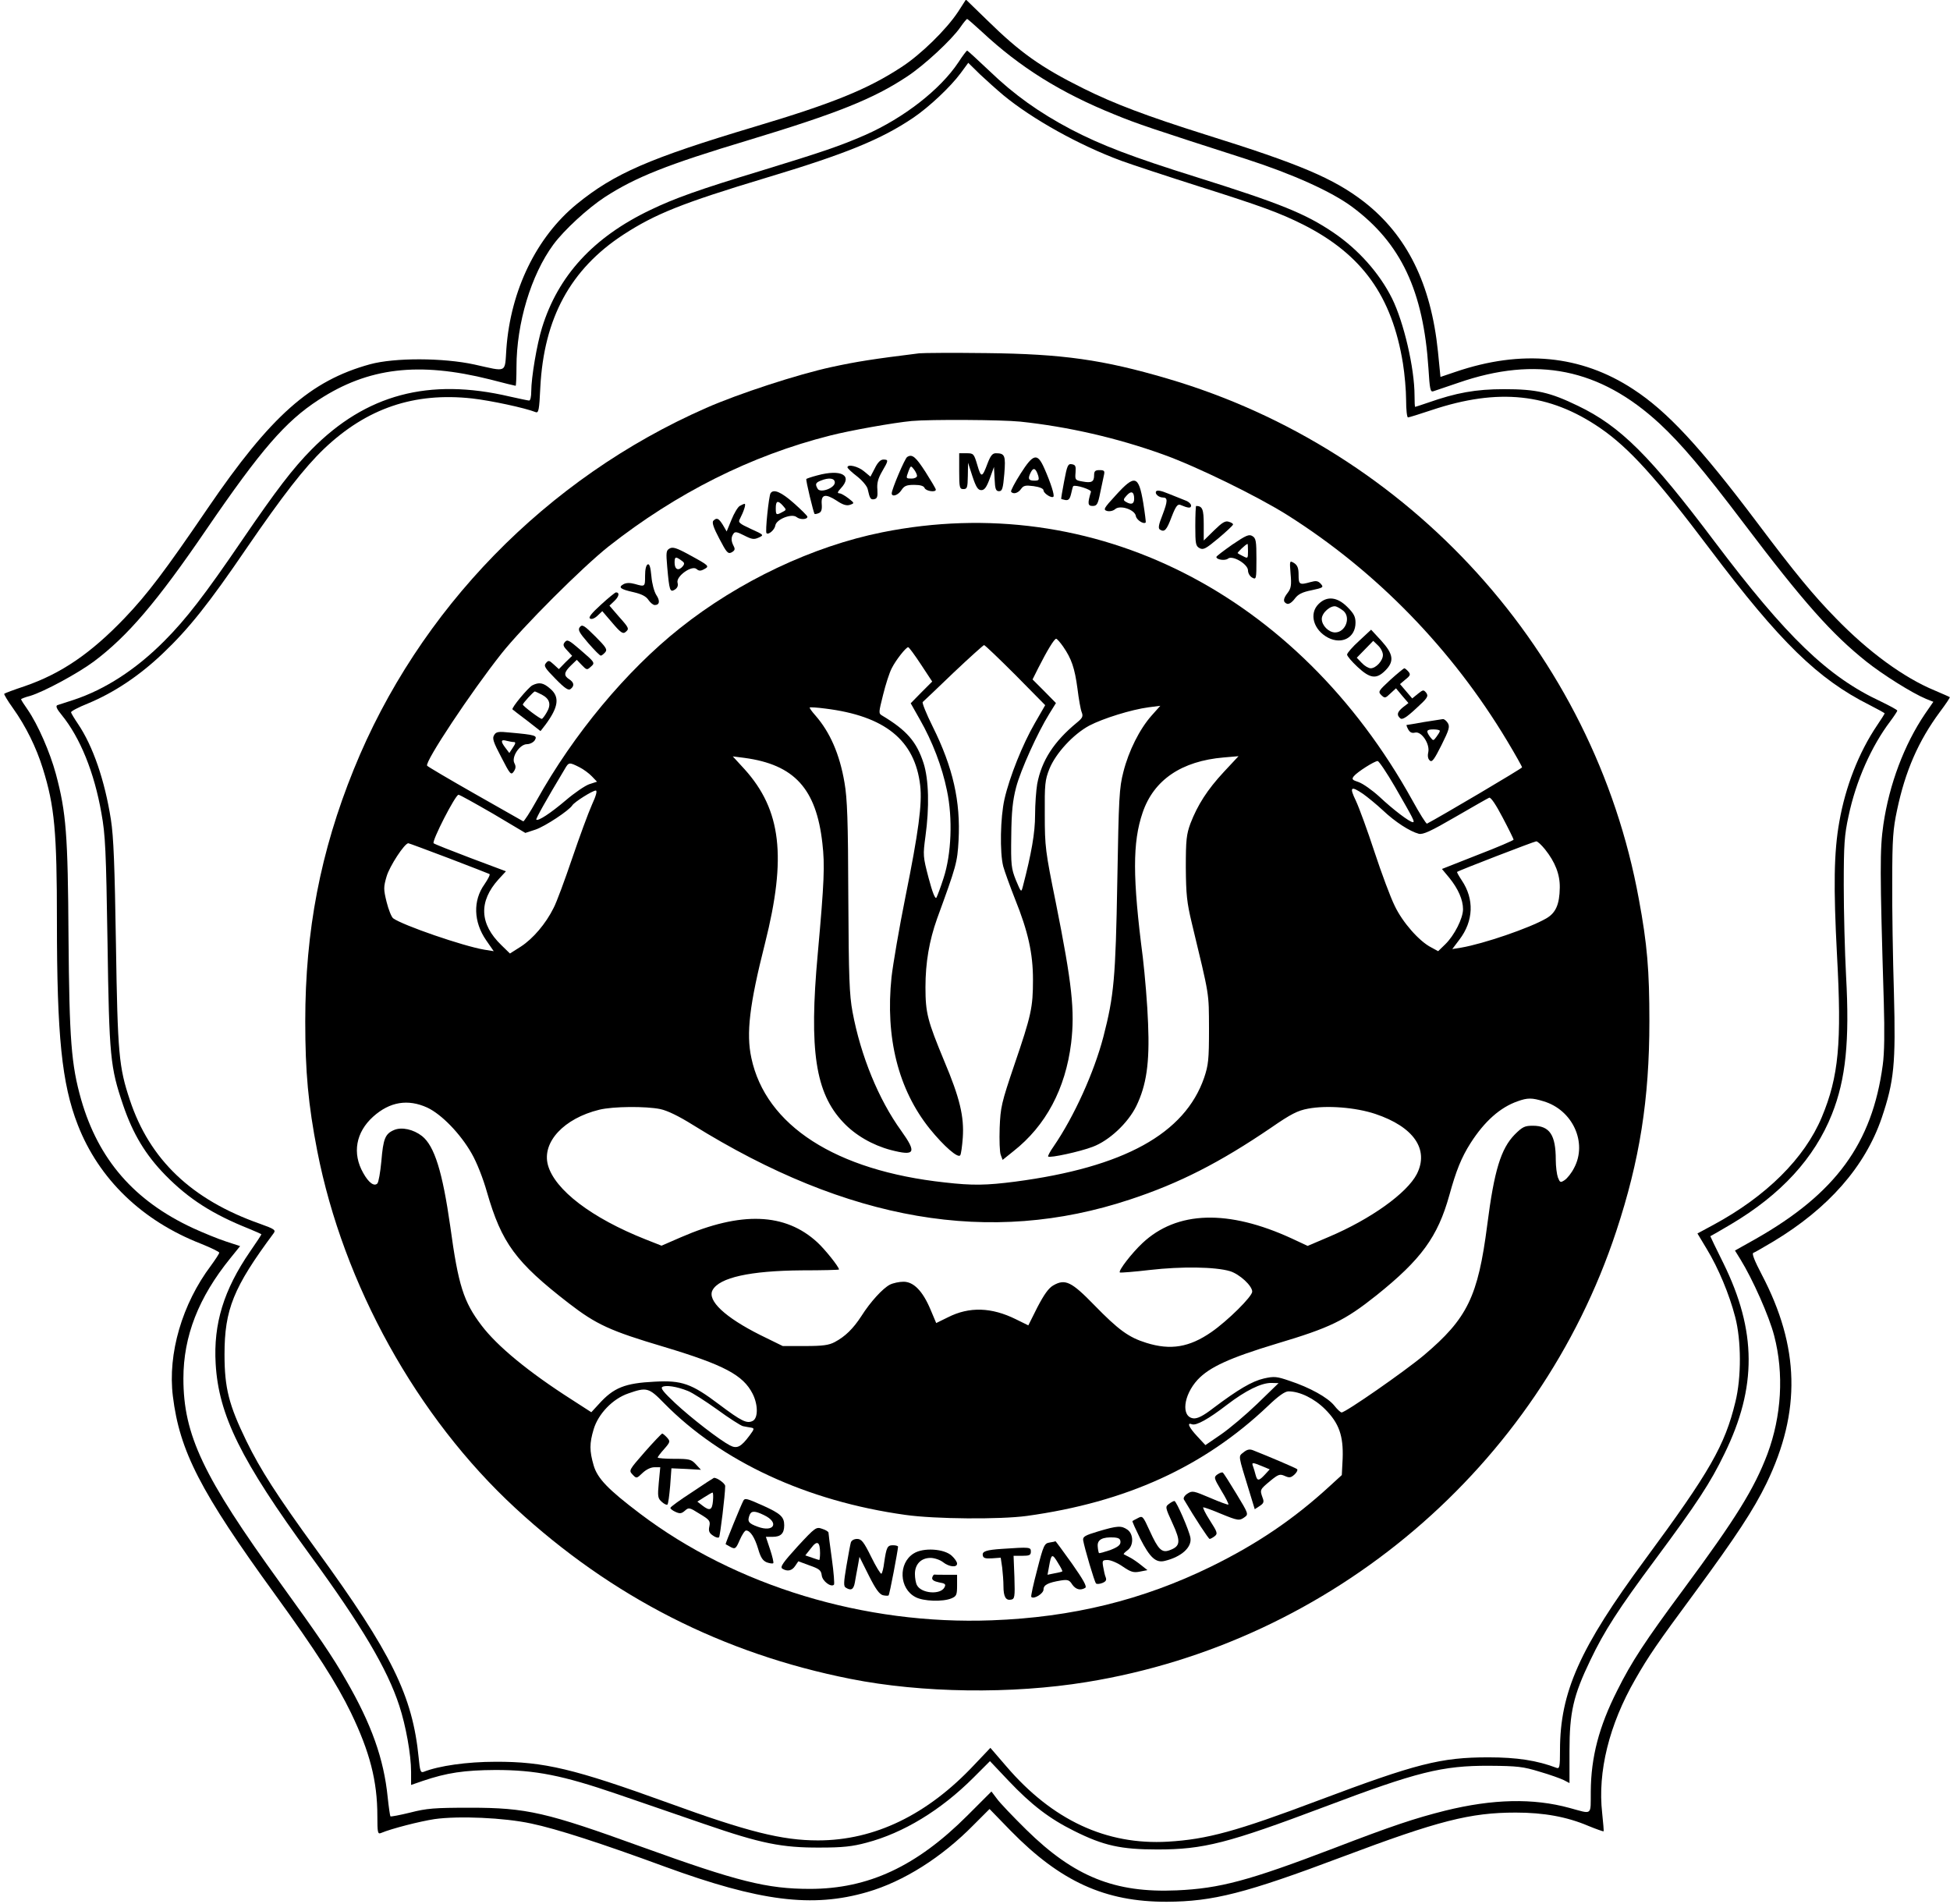 <?xml version="1.0" standalone="no"?>
<!DOCTYPE svg PUBLIC "-//W3C//DTD SVG 20010904//EN"
 "http://www.w3.org/TR/2001/REC-SVG-20010904/DTD/svg10.dtd">
<svg version="1.0" xmlns="http://www.w3.org/2000/svg"
 width="925pt" height="903pt" viewBox="0 0 925 903"
 preserveAspectRatio="xMidYMid meet">

<g transform="translate(0,903) scale(0.1,-0.1)"
fill="#000000" stroke="none">
<path d="M4544 8973 c-55 -83 -176 -202 -269 -262 -159 -104 -323 -171 -695
-282 -501 -150 -666 -222 -844 -367 -191 -156 -314 -409 -334 -687 -8 -117 6
-109 -152 -74 -147 32 -378 33 -495 1 -283 -78 -470 -244 -769 -682 -203 -298
-287 -409 -395 -522 -160 -167 -300 -263 -474 -323 -51 -17 -94 -33 -97 -36
-2 -2 16 -33 42 -69 60 -84 110 -185 141 -285 56 -179 67 -300 67 -725 0 -543
23 -771 99 -966 100 -257 305 -455 585 -564 47 -19 86 -38 86 -42 0 -5 -18
-32 -39 -61 -137 -182 -206 -418 -181 -620 32 -261 131 -453 483 -938 197
-272 294 -424 362 -564 89 -185 125 -323 125 -489 0 -80 2 -87 17 -81 50 21
183 55 254 66 114 16 330 7 459 -21 120 -25 333 -94 635 -205 449 -164 698
-196 959 -120 172 50 353 164 505 319 l75 75 100 -103 c236 -241 448 -338 741
-337 219 1 373 40 835 214 452 170 604 209 820 209 133 0 243 -20 344 -63 39
-16 71 -27 73 -26 1 2 -2 41 -7 87 -22 195 33 419 157 634 64 112 104 170 282
411 195 265 280 394 341 520 164 340 157 646 -23 989 -34 65 -48 100 -40 103
7 2 49 27 95 54 261 157 435 355 514 586 59 175 67 256 58 593 -5 162 -9 401
-8 530 0 203 4 249 23 338 39 185 101 327 203 465 28 37 49 69 47 70 -2 2 -35
16 -72 32 -145 60 -313 182 -468 342 -107 109 -195 216 -373 453 -274 364
-428 529 -589 634 -247 162 -529 189 -843 82 l-71 -24 -12 121 c-33 321 -147
551 -351 710 -144 111 -305 179 -750 318 -282 89 -433 146 -582 220 -201 100
-299 170 -454 322 l-102 99 -38 -59z m113 -93 c181 -169 374 -290 632 -394
102 -42 176 -67 621 -210 223 -72 407 -155 505 -228 231 -172 337 -398 361
-766 6 -98 9 -113 23 -108 9 3 62 21 118 40 372 129 672 68 955 -193 104 -97
205 -216 398 -471 286 -378 419 -527 583 -658 79 -63 218 -150 283 -177 l35
-14 -40 -58 c-98 -145 -169 -333 -197 -524 -17 -118 -17 -216 2 -844 4 -138 3
-240 -5 -297 -50 -372 -223 -609 -603 -825 l-98 -55 26 -42 c58 -94 136 -269
160 -362 47 -180 35 -381 -32 -561 -62 -164 -149 -305 -399 -643 -180 -243
-246 -343 -314 -480 -86 -170 -124 -315 -125 -478 -1 -117 10 -108 -101 -78
-172 47 -363 43 -590 -13 -143 -36 -249 -71 -530 -179 -401 -153 -538 -190
-743 -199 -294 -13 -487 65 -713 287 -64 63 -128 130 -141 149 l-25 33 -114
-114 c-241 -241 -470 -348 -747 -348 -204 0 -343 35 -797 199 -453 164 -546
186 -815 186 -170 0 -206 -3 -284 -23 -49 -12 -91 -20 -94 -18 -2 3 -8 44 -13
91 -18 181 -77 347 -197 554 -63 111 -134 215 -312 461 -366 506 -460 703
-460 971 0 201 72 385 223 571 l46 57 -67 22 c-37 12 -108 41 -158 64 -277
129 -447 324 -529 609 -47 166 -56 282 -60 771 -3 487 -11 591 -60 774 -28
103 -85 234 -134 305 -17 24 -31 46 -31 49 0 2 19 10 43 16 66 20 225 106 302
163 160 120 299 282 535 628 258 377 374 511 531 613 236 154 475 182 814 97
64 -17 119 -30 121 -30 2 0 4 40 4 89 0 207 69 437 175 581 51 69 163 172 244
225 147 95 295 154 681 270 423 128 593 196 753 302 82 54 211 174 252 233 15
22 30 40 33 40 2 0 33 -27 69 -60z"/>
<path d="M4546 8734 c-86 -129 -258 -263 -441 -344 -121 -53 -208 -82 -495
-170 -294 -89 -411 -131 -525 -186 -270 -129 -438 -312 -514 -559 -24 -77 -51
-236 -51 -302 0 -24 -4 -43 -10 -43 -5 0 -47 9 -92 19 -384 90 -682 10 -939
-250 -89 -90 -168 -193 -329 -429 -177 -260 -268 -378 -371 -481 -133 -134
-281 -230 -430 -279 -35 -11 -70 -23 -77 -25 -9 -4 -3 -18 21 -47 87 -107 154
-271 188 -465 19 -104 22 -176 29 -613 8 -545 13 -592 74 -772 47 -138 107
-237 201 -333 111 -113 224 -185 397 -254 32 -13 58 -25 58 -26 0 -2 -24 -39
-54 -82 -125 -182 -174 -343 -163 -532 14 -244 120 -458 449 -909 243 -333
365 -538 422 -713 31 -94 56 -232 56 -314 l0 -62 55 19 c115 39 197 51 345 52
190 0 317 -25 577 -114 109 -37 296 -102 416 -143 267 -92 366 -112 547 -111
107 0 153 5 220 23 175 46 353 154 508 309 l78 78 88 -93 c108 -114 194 -180
311 -238 140 -70 222 -88 395 -88 219 0 333 29 795 203 437 165 556 195 780
194 133 -1 160 -4 238 -28 49 -14 101 -33 115 -40 l27 -14 0 152 c0 183 18
263 99 431 66 138 132 241 309 479 196 264 261 363 327 500 155 316 153 583
-5 904 -35 70 -62 127 -62 128 1 0 45 25 97 56 238 141 397 314 480 523 66
166 84 348 67 655 -6 113 -11 306 -11 430 0 195 3 239 23 330 35 166 108 330
198 449 18 24 33 47 33 50 0 4 -36 23 -79 44 -251 117 -446 305 -787 757 -307
408 -447 548 -649 645 -132 64 -197 79 -350 79 -135 0 -227 -17 -361 -64 -32
-11 -60 -20 -61 -20 -2 0 -3 24 -3 53 0 131 -51 349 -107 462 -60 120 -160
232 -278 312 -133 90 -252 138 -650 263 -307 96 -452 152 -594 226 -152 80
-272 166 -387 277 -56 53 -104 97 -106 97 -3 0 -22 -25 -42 -56z m214 -156
c137 -113 359 -237 560 -311 52 -19 219 -74 370 -122 297 -94 381 -125 493
-181 278 -141 420 -338 472 -658 8 -50 15 -128 15 -173 0 -46 4 -83 9 -83 5 0
56 16 113 35 315 105 557 80 798 -85 137 -94 265 -235 522 -576 331 -439 511
-615 756 -738 39 -20 72 -38 72 -40 0 -2 -16 -28 -36 -57 -87 -129 -150 -291
-179 -457 -26 -145 -28 -309 -11 -633 23 -417 8 -576 -72 -768 -82 -196 -264
-376 -514 -511 l-76 -41 45 -75 c54 -89 106 -213 134 -321 29 -110 30 -286 1
-403 -50 -207 -122 -332 -428 -747 -310 -420 -404 -630 -404 -905 0 -78 -2
-89 -16 -84 -92 35 -187 50 -324 50 -226 0 -342 -30 -805 -204 -390 -147 -529
-185 -715 -196 -292 -17 -548 102 -767 358 l-75 87 -76 -80 c-223 -238 -474
-359 -742 -359 -171 0 -334 41 -713 179 -442 160 -586 195 -817 194 -134 0
-268 -19 -341 -48 -14 -5 -17 5 -23 67 -29 294 -127 494 -484 985 -189 260
-267 382 -333 517 -83 171 -104 251 -104 411 0 213 42 318 233 575 11 15 5 20
-65 45 -324 114 -523 304 -617 587 -52 156 -58 218 -66 738 -6 374 -11 510
-24 593 -29 185 -85 348 -156 453 -17 25 -32 50 -33 55 -1 5 35 24 80 42 123
51 244 131 357 239 121 115 217 235 396 498 170 248 274 382 367 471 203 193
428 269 702 239 89 -10 252 -45 302 -65 14 -5 17 10 22 117 17 329 143 561
394 725 151 98 277 149 675 269 380 114 549 183 701 286 75 51 176 146 224
211 l36 49 56 -55 c31 -29 81 -74 111 -99z"/>
<path d="M4360 7354 c-218 -27 -295 -39 -415 -65 -162 -35 -443 -127 -595
-194 -758 -333 -1365 -956 -1672 -1715 -158 -390 -230 -765 -230 -1195 0 -239
14 -394 57 -615 124 -633 472 -1262 940 -1694 456 -421 984 -690 1590 -810
337 -67 764 -73 1119 -15 1166 189 2144 1022 2513 2139 111 336 157 625 157
995 0 242 -10 365 -50 580 -213 1168 -1085 2131 -2236 2469 -306 90 -498 117
-858 121 -157 2 -301 1 -320 -1z m480 -324 c226 -24 458 -77 675 -155 158 -56
452 -200 593 -289 421 -266 780 -635 1041 -1070 39 -65 71 -122 71 -126 0 -5
-386 -233 -451 -267 -4 -1 -35 48 -69 110 -544 983 -1513 1473 -2515 1272
-329 -66 -680 -232 -960 -455 -254 -202 -504 -502 -680 -818 -31 -56 -60 -100
-63 -98 -4 2 -107 61 -229 130 -123 70 -225 130 -227 134 -11 19 208 349 353
532 101 127 382 408 508 508 323 254 675 431 1051 526 94 24 301 61 387 69 88
8 426 6 515 -3z m203 -1067 c40 -58 55 -102 68 -199 6 -49 15 -100 20 -112 8
-20 4 -28 -23 -50 -108 -89 -167 -179 -188 -291 -5 -30 -10 -96 -10 -147 0
-84 -17 -182 -58 -339 -8 -30 -8 -29 -33 30 -22 55 -24 72 -22 210 1 114 7
169 23 230 21 81 102 260 158 350 l31 50 -55 56 -56 56 27 54 c42 83 76 139
85 139 4 0 19 -17 33 -37z m-226 -135 l141 -143 -49 -85 c-58 -100 -120 -255
-144 -360 -20 -88 -23 -254 -6 -320 7 -25 32 -94 56 -155 62 -154 85 -258 85
-382 0 -132 -8 -169 -88 -403 -62 -183 -66 -202 -70 -300 -2 -58 0 -116 5
-128 l9 -24 51 41 c154 121 247 296 274 513 18 153 5 278 -73 668 -49 241 -52
264 -52 415 -1 145 1 165 22 218 30 74 113 164 189 205 65 34 199 76 282 87
l55 7 -41 -46 c-57 -64 -109 -168 -134 -267 -20 -77 -22 -122 -29 -519 -8
-462 -16 -544 -66 -738 -44 -168 -138 -377 -236 -520 -17 -24 -28 -45 -26 -48
8 -8 151 23 211 46 78 29 167 112 207 193 48 99 64 204 56 392 -3 88 -15 229
-25 314 -49 379 -49 545 -1 686 53 156 185 245 385 262 l70 6 -70 -75 c-78
-84 -124 -156 -158 -244 -19 -52 -22 -78 -22 -209 1 -128 5 -166 28 -262 86
-357 81 -327 82 -503 0 -147 -3 -172 -23 -232 -92 -266 -381 -425 -895 -493
-139 -18 -204 -19 -335 -4 -518 56 -850 270 -918 591 -25 116 -9 252 65 544
103 409 77 632 -97 825 l-56 61 55 -7 c237 -32 341 -146 370 -405 12 -104 9
-180 -22 -525 -42 -458 -11 -660 121 -799 57 -61 139 -108 225 -131 116 -30
125 -14 50 91 -107 148 -192 355 -231 564 -15 82 -18 159 -20 545 -1 362 -5
468 -18 542 -23 136 -69 240 -138 319 -17 19 -29 36 -27 38 2 2 35 0 73 -5
284 -35 426 -150 451 -365 10 -87 -8 -221 -70 -528 -30 -149 -59 -320 -66
-381 -30 -287 32 -533 181 -719 68 -84 135 -142 145 -126 4 6 9 43 12 83 7
100 -14 189 -88 364 -79 191 -89 227 -89 350 0 117 18 221 55 325 92 252 96
266 102 371 10 185 -26 346 -123 541 -30 60 -51 113 -47 116 5 4 70 66 146
139 76 72 142 131 145 131 4 0 71 -64 149 -142z m-449 51 l54 -82 -51 -51 -51
-52 43 -76 c60 -105 106 -225 129 -338 28 -132 21 -302 -16 -415 -14 -44 -30
-86 -34 -93 -6 -8 -19 25 -37 93 -27 103 -27 108 -15 198 19 137 16 269 -9
347 -33 102 -80 156 -197 226 -17 10 -16 14 5 98 12 49 30 105 41 126 20 40
68 100 78 100 4 0 31 -37 60 -81z m2249 -581 c88 -153 96 -168 85 -168 -15 0
-93 59 -159 121 -34 31 -78 62 -98 69 -31 10 -34 14 -23 28 16 20 98 72 113
72 6 0 43 -55 82 -122z m-3869 93 c20 -10 47 -30 60 -44 l24 -25 -37 -12 c-20
-7 -70 -41 -112 -77 -72 -61 -130 -99 -139 -91 -3 4 45 90 135 240 19 33 21
33 69 9z m3718 -127 c21 -15 64 -50 94 -78 58 -55 128 -100 170 -111 20 -5 57
12 174 80 81 47 153 88 160 91 8 3 32 -33 64 -94 29 -55 52 -102 52 -105 0 -3
-76 -36 -170 -72 l-170 -67 35 -42 c42 -52 65 -104 65 -149 0 -43 -41 -124
-84 -166 l-34 -33 -33 18 c-57 29 -136 119 -173 197 -20 40 -63 156 -96 256
-33 101 -73 210 -88 242 -32 66 -25 73 34 33z m-3658 -51 c-17 -38 -59 -152
-94 -255 -35 -103 -74 -209 -88 -235 -37 -75 -98 -146 -155 -183 l-52 -33 -40
39 c-105 101 -109 208 -14 313 l35 38 -168 63 c-92 35 -171 66 -175 70 -10 9
103 230 118 230 6 0 79 -41 164 -90 l153 -91 49 16 c46 16 158 90 174 115 10
16 96 70 111 70 8 0 2 -24 -18 -67z m4521 -212 c48 -60 71 -119 70 -181 -1
-80 -19 -121 -65 -147 -80 -46 -297 -120 -402 -138 l-43 -7 34 45 c67 88 71
192 11 281 -14 21 -24 39 -22 40 8 7 364 144 375 145 6 1 25 -17 42 -38z
m-5200 -42 c102 -39 189 -73 193 -75 4 -3 -7 -24 -24 -49 -55 -77 -52 -178 8
-265 l36 -52 -44 7 c-101 17 -388 116 -433 149 -8 6 -22 41 -31 77 -15 61 -15
71 0 122 14 48 85 157 103 157 3 0 89 -32 192 -71z m5193 -1153 c138 -41 209
-196 145 -316 -12 -24 -32 -49 -45 -58 -20 -13 -22 -12 -32 13 -5 14 -10 52
-10 83 0 119 -29 162 -109 162 -38 0 -49 -5 -86 -42 -65 -67 -97 -169 -130
-428 -44 -341 -94 -444 -301 -619 -92 -77 -371 -271 -390 -271 -5 0 -21 15
-35 33 -31 38 -115 85 -212 117 -61 21 -73 22 -122 11 -56 -13 -122 -52 -239
-140 -49 -38 -76 -51 -95 -49 -59 7 -48 109 20 183 56 60 152 104 374 171 255
76 323 109 475 230 212 170 290 277 345 474 32 116 57 179 101 248 66 103 140
169 223 198 47 17 68 17 123 0z m-5295 -30 c68 -32 157 -124 210 -217 25 -43
55 -120 73 -184 70 -242 136 -332 388 -527 131 -101 196 -131 452 -207 286
-86 375 -134 420 -222 26 -51 27 -115 1 -129 -28 -14 -52 -3 -161 79 -130 98
-176 114 -304 107 -142 -7 -195 -28 -266 -107 l-35 -38 -93 60 c-205 131 -353
253 -428 352 -85 112 -110 190 -148 469 -37 260 -75 382 -134 429 -41 32 -96
44 -132 29 -43 -18 -52 -41 -61 -149 -5 -52 -13 -99 -19 -105 -15 -15 -41 3
-67 50 -53 93 -35 193 47 267 79 71 165 85 257 43z m1105 -7 c34 -7 89 -34
153 -74 738 -459 1412 -575 2075 -355 234 77 426 175 670 341 94 65 126 81
175 90 89 17 226 6 319 -25 182 -61 256 -168 197 -285 -47 -91 -219 -214 -417
-298 l-101 -43 -75 35 c-302 139 -545 132 -709 -22 -51 -48 -115 -131 -107
-139 3 -2 67 3 144 12 148 17 309 15 379 -6 45 -14 105 -69 105 -97 0 -23
-116 -138 -194 -192 -104 -72 -193 -87 -308 -51 -84 26 -132 61 -248 180 -107
110 -137 125 -193 93 -23 -13 -44 -43 -76 -104 l-43 -86 -59 29 c-115 57 -221
61 -323 9 l-55 -27 -27 64 c-37 88 -80 132 -128 132 -20 0 -49 -6 -65 -14 -34
-18 -92 -81 -135 -149 -39 -60 -77 -97 -126 -123 -28 -15 -57 -19 -141 -19
l-106 0 -106 52 c-168 84 -253 164 -227 213 32 60 179 92 422 94 98 0 178 2
178 4 0 12 -66 95 -103 129 -152 140 -361 148 -647 24 l-92 -40 -76 30 c-255
101 -431 235 -463 353 -29 108 76 221 244 262 66 16 220 17 289 3z m2833
-1397 c-55 -53 -133 -119 -174 -147 l-73 -50 -39 42 c-40 43 -50 67 -25 57 20
-8 79 25 166 92 89 68 162 104 210 104 l35 -1 -100 -97z m-2702 60 c21 -8 83
-48 139 -88 56 -41 111 -76 122 -79 12 -2 29 -6 39 -7 16 -3 16 -6 -7 -37 -41
-55 -60 -65 -94 -47 -48 25 -183 129 -260 201 -53 50 -70 70 -60 76 16 10 69
2 121 -19z m-113 -58 c272 -277 678 -465 1145 -530 142 -20 449 -22 575 -5
472 65 841 233 1145 522 49 47 80 69 97 69 54 0 123 -34 174 -85 66 -66 87
-126 83 -234 l-4 -78 -59 -54 c-169 -155 -343 -273 -561 -380 -325 -159 -659
-241 -1040 -255 -604 -23 -1216 163 -1669 506 -152 115 -202 167 -220 229 -20
69 -20 104 0 171 22 74 91 145 164 170 88 31 98 28 170 -46z"/>
<path d="M4550 6795 c0 -78 2 -85 20 -85 18 0 20 7 21 63 l1 62 21 -65 c17
-51 26 -65 42 -65 15 0 25 14 40 55 l20 55 3 -57 c2 -48 6 -58 21 -58 15 0 19
12 25 82 7 87 3 98 -40 98 -16 0 -25 -11 -39 -47 -26 -70 -31 -71 -49 -9 -16
54 -18 56 -51 56 l-35 0 0 -85z"/>
<path d="M4303 6862 c-11 -7 -73 -153 -73 -172 0 -19 30 -10 46 15 13 20 24
25 60 25 30 0 46 -5 50 -15 6 -15 55 -22 53 -7 0 4 -22 41 -48 82 -47 73 -64
88 -88 72z m47 -89 c0 -7 -11 -13 -25 -13 -29 0 -28 0 -15 36 10 26 11 26 25
8 8 -10 15 -25 15 -31z"/>
<path d="M4841 6783 c-27 -42 -47 -81 -45 -85 9 -14 33 -8 47 12 12 17 21 19
60 14 29 -4 47 -12 47 -20 0 -14 38 -39 47 -30 6 6 -12 64 -43 134 -33 75 -52
71 -113 -25z m84 -10 c5 -20 3 -23 -19 -23 -28 0 -32 10 -15 42 12 22 23 16
34 -19z"/>
<path d="M4150 6809 l-21 -40 -30 25 c-28 24 -79 36 -79 19 1 -5 21 -24 46
-43 24 -19 47 -46 50 -60 10 -46 14 -51 31 -48 14 3 17 12 15 45 -3 31 3 53
22 86 31 53 32 57 6 57 -13 0 -27 -14 -40 -41z"/>
<path d="M5048 6748 c-9 -46 -15 -84 -14 -85 0 0 10 -3 20 -5 15 -2 21 5 27
30 4 18 8 34 10 36 11 8 88 -17 84 -27 -17 -56 -15 -67 8 -67 20 0 25 7 36 63
7 34 15 72 18 85 4 18 1 22 -21 22 -21 0 -26 -5 -26 -24 0 -32 -12 -38 -55
-30 -35 6 -36 8 -33 43 2 30 0 36 -18 39 -18 3 -22 -6 -36 -80z"/>
<path d="M3877 6775 c-27 -7 -50 -15 -52 -17 -4 -4 34 -160 39 -166 2 -1 11 0
20 4 12 5 16 16 14 42 -4 47 17 52 71 17 28 -19 46 -25 62 -20 23 8 23 8 -6
31 -17 13 -36 24 -44 24 -10 0 -8 7 7 23 59 62 3 93 -111 62z m83 -34 c0 -26
-68 -51 -81 -30 -13 22 -11 29 14 39 39 16 67 12 67 -9z"/>
<path d="M5293 6681 c-58 -63 -61 -69 -41 -75 13 -3 29 1 38 9 24 21 94 -3 98
-33 3 -18 37 -41 47 -30 1 1 -4 44 -12 93 -22 131 -40 135 -130 36z m87 -17
c0 -25 -14 -30 -40 -14 -12 7 -12 12 4 29 22 25 36 19 36 -15z"/>
<path d="M5484 6699 c-7 -12 13 -29 33 -29 23 0 22 -18 -2 -81 -19 -48 -22
-65 -13 -71 22 -14 32 -3 56 61 19 49 28 61 41 56 38 -16 51 -17 51 -3 0 7
-12 19 -27 24 -16 6 -51 21 -80 32 -36 15 -54 18 -59 11z"/>
<path d="M3655 6690 c-8 -14 -26 -183 -19 -189 9 -10 39 16 42 37 5 29 78 58
101 39 16 -13 51 -12 51 2 0 4 -29 33 -64 64 -61 54 -97 69 -111 47z m59 -59
c17 -19 17 -20 -3 -30 -29 -16 -31 -14 -31 19 0 35 10 38 34 11z"/>
<path d="M3509 6630 c-9 -5 -27 -35 -39 -65 l-23 -56 -18 31 c-20 32 -29 36
-45 20 -8 -8 1 -34 28 -85 35 -67 41 -74 59 -65 15 9 17 15 9 30 -12 23 -13
41 -1 58 7 11 16 10 51 -8 37 -19 47 -20 69 -10 26 12 25 13 -37 41 -56 26
-62 31 -52 48 18 35 30 71 22 71 -4 0 -14 -5 -23 -10z"/>
<path d="M5670 6535 c0 -85 2 -95 20 -105 18 -10 30 -3 90 47 38 32 69 61 69
65 1 4 -9 10 -20 13 -17 6 -32 -4 -70 -41 l-49 -48 0 76 c0 72 -6 88 -36 88
-2 0 -4 -43 -4 -95z"/>
<path d="M5846 6447 c-41 -29 -76 -55 -76 -59 0 -13 41 -19 55 -8 21 18 95
-26 95 -56 0 -13 9 -28 20 -34 19 -10 20 -8 20 87 0 85 -2 100 -19 110 -16 10
-30 4 -95 -40z m74 -32 c0 -34 -1 -35 -22 -24 -13 6 -25 13 -27 15 -3 3 39 43
47 44 1 0 2 -16 2 -35z"/>
<path d="M3176 6428 c-16 -9 -17 -18 -11 -87 10 -113 13 -122 36 -108 12 8 17
18 13 33 -8 30 67 84 90 65 11 -10 20 -10 36 -1 27 14 24 17 -70 68 -60 33
-79 39 -94 30z m62 -61 c9 -7 9 -13 1 -23 -20 -24 -39 -16 -39 17 0 30 5 31
38 6z"/>
<path d="M6122 6308 c5 -53 2 -69 -13 -89 -23 -29 -24 -45 -4 -53 9 -3 23 6
36 23 16 22 35 32 80 41 56 12 59 14 44 31 -13 14 -23 15 -48 8 -53 -15 -57
-12 -57 34 0 32 -5 45 -21 56 -22 13 -22 12 -17 -51z"/>
<path d="M3073 6353 c-8 -3 -13 -23 -13 -54 0 -53 0 -53 -49 -39 -22 6 -40 6
-53 -1 -27 -15 -16 -24 47 -38 39 -9 60 -20 71 -37 9 -13 22 -24 30 -24 23 0
26 20 7 48 -10 16 -20 53 -23 88 -4 43 -9 60 -17 57z"/>
<path d="M2851 6162 c-45 -41 -61 -61 -52 -66 7 -5 21 0 35 13 l23 22 48 -56
c38 -45 50 -53 61 -44 20 16 19 19 -31 75 l-44 51 24 23 c22 21 25 40 7 40 -4
0 -36 -26 -71 -58z"/>
<path d="M6255 6165 c-47 -46 -24 -124 45 -160 66 -34 130 1 130 71 0 29 -8
44 -39 75 -48 48 -97 53 -136 14z m118 -33 c36 -32 9 -102 -40 -102 -30 0 -63
33 -63 64 0 30 44 67 68 59 9 -3 25 -13 35 -21z"/>
<path d="M2751 6056 c-11 -13 -5 -25 39 -76 29 -33 55 -60 60 -60 4 0 13 7 21
16 11 13 4 24 -47 75 -53 53 -62 58 -73 45z"/>
<path d="M6447 5990 c-31 -28 -57 -58 -57 -65 0 -7 22 -33 50 -59 59 -55 89
-59 131 -17 44 44 39 78 -19 142 l-48 52 -57 -53z m113 -67 c0 -27 -33 -63
-58 -63 -10 0 -29 11 -42 25 l-24 25 39 40 39 40 23 -22 c13 -12 23 -32 23
-45z"/>
<path d="M2680 5985 c-11 -13 -9 -20 11 -41 l23 -25 -32 -31 -31 -32 -24 22
c-22 20 -25 21 -37 7 -12 -14 -5 -24 45 -75 45 -46 62 -57 72 -48 19 15 16 31
-7 46 -27 17 -25 33 8 65 l28 27 24 -25 c22 -23 25 -24 41 -9 23 20 23 20 -50
83 -51 44 -60 49 -71 36z"/>
<path d="M6595 5805 c-56 -52 -59 -56 -43 -72 17 -16 19 -16 44 8 l26 24 29
-35 30 -35 -26 -20 c-28 -23 -31 -37 -12 -53 9 -7 29 5 74 47 54 49 60 58 49
74 -13 16 -15 16 -40 -4 l-27 -22 -29 34 -29 34 26 22 c23 18 25 24 14 37 -8
9 -16 16 -20 16 -3 -1 -33 -25 -66 -55z"/>
<path d="M2525 5779 c-20 -11 -100 -107 -94 -114 2 -2 33 -26 69 -53 l64 -50
24 31 c62 84 68 132 21 171 -32 28 -52 31 -84 15z m45 -44 c38 -20 46 -47 23
-85 -9 -16 -20 -30 -23 -30 -9 0 -90 61 -90 68 0 6 51 62 57 62 2 0 17 -7 33
-15z"/>
<path d="M6755 5605 c-44 -8 -81 -14 -83 -14 -1 -1 2 -10 8 -21 8 -14 17 -19
33 -15 30 7 71 -54 62 -94 -4 -18 -1 -32 8 -39 10 -9 21 6 55 74 36 72 40 87
30 104 -7 11 -17 19 -23 19 -5 -1 -46 -7 -90 -14z m75 -42 c0 -5 -8 -17 -16
-28 -15 -20 -15 -20 -30 -1 -21 29 -18 36 16 36 17 0 30 -3 30 -7z"/>
<path d="M2344 5543 c-10 -15 -4 -33 34 -105 42 -82 46 -86 59 -68 10 15 11
25 3 40 -15 29 25 90 60 90 14 0 31 9 37 19 13 22 4 25 -117 36 -56 6 -67 4
-76 -12z m94 -33 c9 0 8 -7 -5 -26 l-17 -26 -18 24 c-24 31 -23 42 5 34 12 -3
28 -6 35 -6z"/>
<path d="M3058 2142 c-75 -86 -76 -87 -57 -107 18 -19 19 -19 47 8 17 16 39
27 56 27 l28 0 -7 -73 c-6 -65 -5 -74 14 -91 12 -11 24 -16 27 -13 4 4 9 44
13 89 l6 83 70 -3 70 -4 -24 26 c-22 24 -32 26 -103 26 -43 0 -78 3 -78 6 0 4
14 22 31 41 29 33 29 36 13 54 -9 10 -20 19 -23 19 -3 -1 -41 -40 -83 -88z"/>
<path d="M5899 2141 c-26 -21 -27 -8 28 -188 l25 -82 23 15 c20 13 22 20 14
40 -13 37 -13 38 35 78 40 33 47 35 70 25 22 -10 29 -9 46 6 11 10 17 22 13
26 -7 6 -134 60 -210 90 -16 6 -28 3 -44 -10z m88 -66 l36 -15 -23 -25 c-29
-31 -36 -31 -44 -1 -3 13 -9 31 -12 40 -8 20 -3 20 43 1z"/>
<path d="M5775 2036 c-18 -13 -17 -17 18 -76 21 -34 36 -64 34 -67 -2 -2 -41
12 -87 32 -78 33 -84 35 -107 20 -14 -9 -21 -21 -17 -28 55 -93 117 -187 122
-187 4 0 15 6 24 13 15 12 13 19 -23 75 -22 34 -35 62 -31 62 5 0 42 -13 82
-30 83 -34 89 -35 115 -16 18 13 16 18 -40 110 -32 53 -61 99 -65 101 -4 2
-15 -2 -25 -9z"/>
<path d="M3283 1952 c-57 -37 -103 -70 -103 -75 0 -4 11 -13 25 -19 20 -9 28
-8 44 6 18 16 21 16 70 -15 47 -28 51 -34 46 -59 -5 -22 -1 -32 17 -44 12 -9
25 -12 29 -8 5 6 29 202 29 243 0 12 -37 39 -53 39 -1 0 -48 -30 -104 -68z
m99 -42 c-4 -44 -15 -49 -51 -21 l-23 18 33 21 c19 12 36 22 39 22 3 0 4 -18
2 -40z"/>
<path d="M3527 1913 c-10 -17 -87 -206 -85 -208 2 -1 13 -7 25 -14 20 -10 24
-8 42 34 11 25 24 45 30 45 20 0 41 -33 57 -86 12 -42 22 -57 41 -65 14 -5 28
-7 31 -4 3 2 -4 32 -15 65 l-20 60 32 0 c39 0 55 16 55 55 0 40 -18 56 -103
94 -73 33 -83 35 -90 24z m97 -70 c74 -35 48 -84 -30 -55 -44 16 -50 25 -38
56 8 20 25 20 68 -1z"/>
<path d="M5545 1896 c-18 -13 -18 -16 17 -92 40 -87 38 -109 -15 -128 -36 -13
-53 4 -93 92 -32 70 -34 73 -56 61 -13 -6 -24 -13 -26 -14 -2 -2 15 -39 37
-84 46 -90 74 -116 117 -105 78 19 128 64 121 109 -6 36 -67 175 -76 175 -4 0
-16 -6 -26 -14z"/>
<path d="M3783 1694 c-68 -75 -84 -97 -72 -105 24 -15 46 -10 61 13 l15 22 54
-20 c46 -16 54 -23 57 -47 3 -27 44 -58 58 -44 3 3 -1 58 -10 122 -9 64 -16
120 -16 125 0 4 -13 13 -30 18 -28 10 -32 8 -117 -84z m107 -31 c0 -18 -2 -33
-4 -33 -1 0 -17 5 -34 11 l-32 11 27 34 c29 39 43 32 43 -23z"/>
<path d="M5210 1766 c-63 -19 -74 -25 -72 -42 6 -36 54 -199 61 -205 3 -4 17
-3 30 2 17 7 21 14 16 27 -4 9 -9 32 -12 50 -5 29 -4 32 21 32 15 0 48 -14 72
-31 38 -26 51 -30 81 -24 l36 7 -29 23 c-16 13 -40 30 -54 37 -14 7 -27 14
-29 15 -3 2 5 10 17 19 30 21 30 77 0 98 -29 20 -47 19 -138 -8z m105 -51 c0
-14 -13 -24 -49 -38 -27 -9 -51 -16 -53 -14 -2 3 -5 17 -6 33 -2 31 23 44 78
41 23 -2 30 -7 30 -22z"/>
<path d="M4036 1713 c-3 -10 -12 -60 -21 -112 -13 -77 -14 -96 -3 -102 25 -16
37 -9 43 24 3 17 9 52 14 77 l8 45 44 -88 c32 -64 50 -89 67 -94 13 -3 25 -3
27 -1 5 4 44 212 45 231 0 4 -11 7 -24 7 -27 0 -31 -9 -42 -83 -3 -26 -9 -49
-13 -52 -4 -2 -26 34 -49 81 -35 71 -46 84 -66 84 -15 0 -27 -7 -30 -17z"/>
<path d="M4979 1713 c-25 -4 -29 -12 -59 -129 -18 -68 -31 -127 -28 -129 12
-13 58 16 58 35 0 22 22 33 83 43 32 5 40 2 53 -19 17 -24 39 -30 62 -16 9 6
-9 38 -63 115 -42 59 -77 106 -78 106 -1 -1 -14 -4 -28 -6z m41 -99 c12 -19
21 -36 19 -38 -2 -2 -19 -6 -37 -9 l-33 -7 7 38 c11 63 15 65 44 16z"/>
<path d="M4755 1683 c-77 -5 -97 -12 -93 -31 2 -13 12 -16 44 -14 l41 3 7 -47
c3 -26 6 -65 6 -88 0 -50 11 -69 36 -64 17 3 19 12 16 106 l-4 102 41 0 c34 0
41 3 41 20 0 21 -4 22 -135 13z"/>
<path d="M4334 1661 c-74 -46 -69 -167 9 -207 37 -20 129 -23 170 -6 24 10 27
16 27 62 l0 50 -50 0 c-27 0 -53 0 -57 1 -5 0 -9 -7 -11 -15 -2 -10 8 -17 32
-22 30 -5 34 -9 26 -24 -19 -36 -109 -29 -130 10 -6 10 -10 35 -10 54 0 46 29
76 74 76 18 0 45 -9 59 -20 29 -23 67 -27 67 -7 0 8 -11 24 -25 37 -36 34
-136 40 -181 11z"/>
</g>
</svg>
